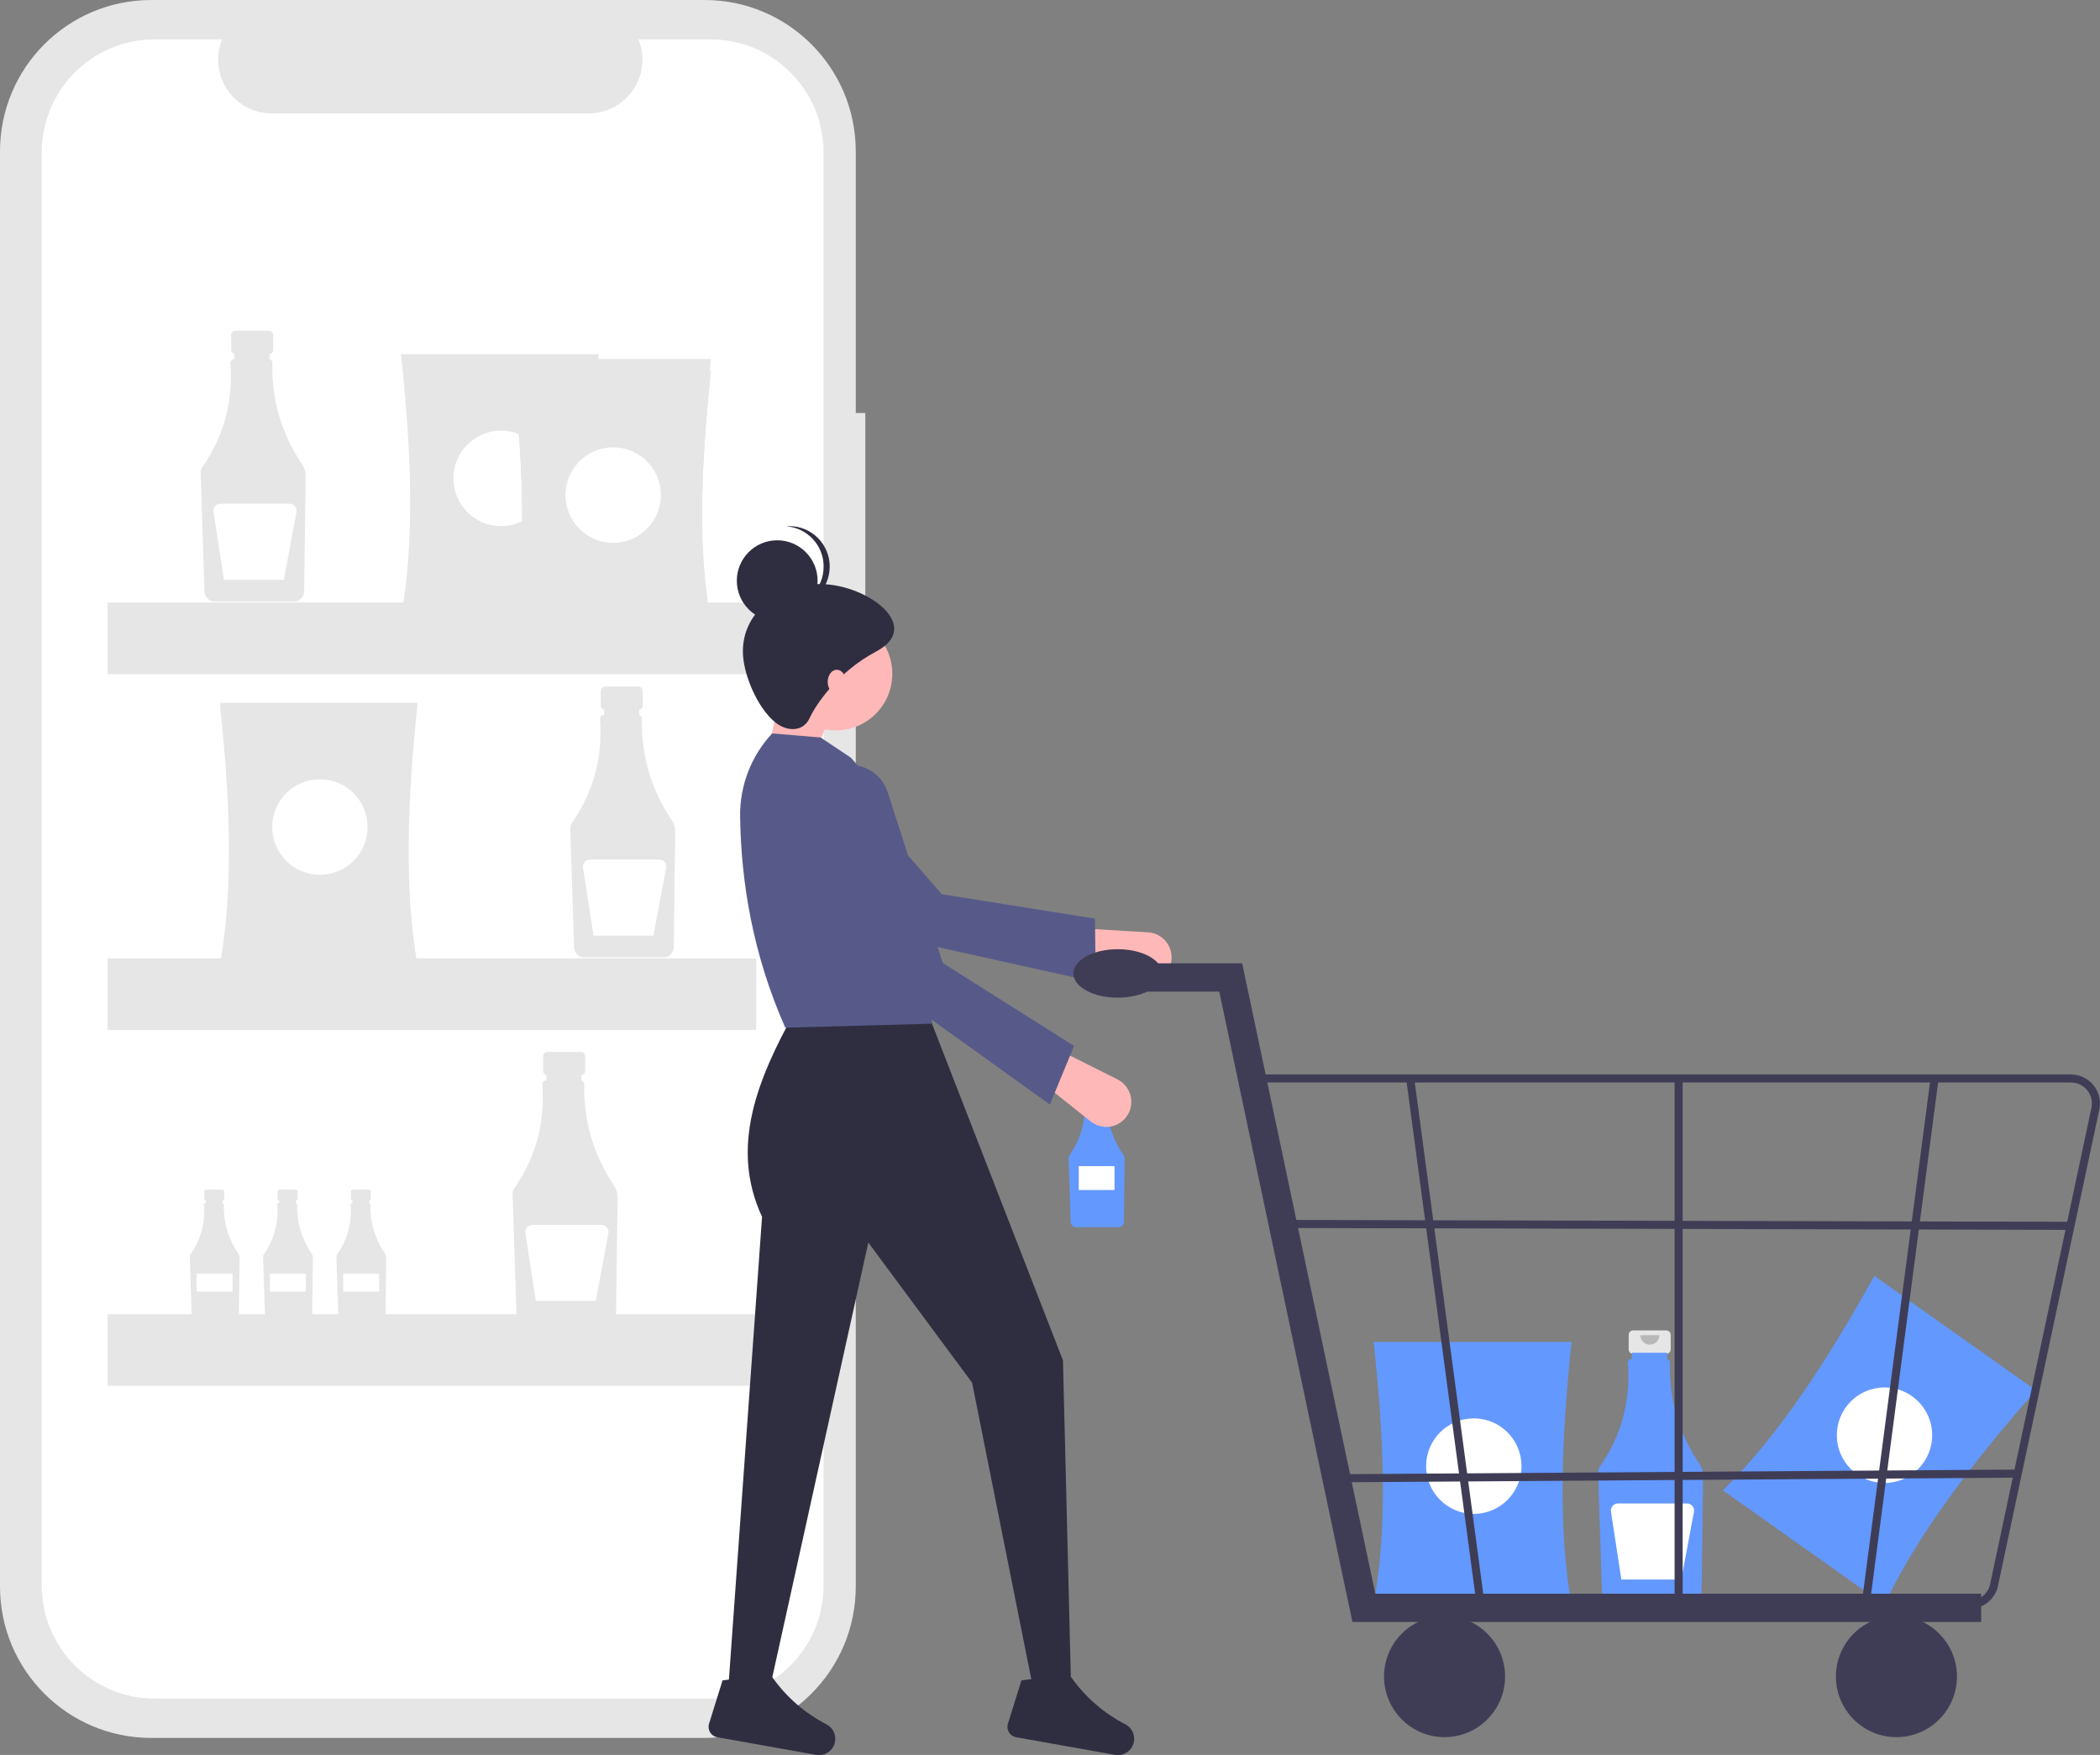 <?xml version="1.0" encoding="UTF-8"?>
<svg xmlns="http://www.w3.org/2000/svg" xmlns:xlink="http://www.w3.org/1999/xlink" width="444pt" height="371pt" viewBox="0 0 444 371" version="1.1">
<rect x="0" y="0" width="444" height="371" fill="#808080" stroke="none"/>
<defs>
<filter id="alpha" filterUnits="objectBoundingBox" x="0%" y="0%" width="100%" height="100%">
  <feColorMatrix type="matrix" in="SourceGraphic" values="0 0 0 0 1 0 0 0 0 1 0 0 0 0 1 0 0 0 1 0"/>
</filter>
<mask id="mask0">
  <g filter="url(#alpha)">
<rect x="0" y="0" width="444" height="371" style="fill:rgb(0%,0%,0%);fill-opacity:0.2;stroke:none;"/>
  </g>
</mask>
<clipPath id="clip1">
  <rect width="444" height="371"/>
</clipPath>
<g id="surface6" clip-path="url(#clip1)">
<path style=" stroke:none;fill-rule:nonzero;fill:rgb(0%,0%,0%);fill-opacity:1;" d="M 232.848 229.383 C 232.848 229.977 232.371 230.457 231.777 230.457 C 231.184 230.457 230.703 229.977 230.703 229.383 "/>
</g>
<mask id="mask1">
  <g filter="url(#alpha)">
<rect x="0" y="0" width="444" height="371" style="fill:rgb(0%,0%,0%);fill-opacity:0.2;stroke:none;"/>
  </g>
</mask>
<clipPath id="clip2">
  <rect width="444" height="371"/>
</clipPath>
<g id="surface9" clip-path="url(#clip2)">
<path style=" stroke:none;fill-rule:nonzero;fill:rgb(0%,0%,0%);fill-opacity:1;" d="M 350.836 282.254 C 350.836 283.367 349.938 284.266 348.828 284.266 C 347.723 284.266 346.82 283.367 346.82 282.254 "/>
</g>
</defs>
<g id="surface1">
<path style=" stroke:none;fill-rule:nonzero;fill:rgb(90.196%,90.196%,90.196%);fill-opacity:1;" d="M 182.949 87.309 L 180.934 87.309 L 180.934 32.008 C 180.934 14.328 166.621 0 148.969 0 L 31.965 0 C 14.312 0 0 14.328 0 32.008 L 0 335.391 C 0 353.07 14.312 367.398 31.965 367.398 L 148.969 367.398 C 166.621 367.398 180.934 353.07 180.934 335.391 L 180.934 126.672 L 182.949 126.672 Z M 182.949 87.309 "/>
<path style=" stroke:none;fill-rule:nonzero;fill:rgb(100%,100%,100%);fill-opacity:1;" d="M 150.258 8.328 L 134.984 8.328 C 136.41 11.828 136.004 15.812 133.898 18.949 C 131.789 22.09 128.262 23.973 124.484 23.973 L 57.453 23.973 C 53.68 23.973 50.148 22.09 48.043 18.949 C 45.938 15.812 45.527 11.828 46.953 8.328 L 32.691 8.328 C 19.508 8.328 8.82 19.027 8.82 32.23 L 8.82 335.168 C 8.82 348.371 19.508 359.07 32.691 359.07 L 150.258 359.07 C 163.441 359.07 174.129 348.371 174.129 335.168 L 174.129 32.23 C 174.129 19.027 163.441 8.328 150.258 8.328 Z M 150.258 8.328 "/>
<path style=" stroke:none;fill-rule:nonzero;fill:rgb(90.196%,90.196%,90.196%);fill-opacity:1;" d="M 56.836 69.91 L 49.816 69.91 C 49.301 69.91 48.887 70.328 48.887 70.844 L 48.887 73.93 C 48.887 74.445 49.301 74.859 49.816 74.859 L 50.98 74.859 L 50.98 79.484 L 55.672 79.484 L 55.672 74.859 L 56.836 74.859 C 57.352 74.859 57.766 74.445 57.766 73.93 L 57.766 70.844 C 57.766 70.328 57.352 69.91 56.836 69.91 Z M 56.836 69.91 "/>
<path style=" stroke:none;fill-rule:nonzero;fill:rgb(90.196%,90.196%,90.196%);fill-opacity:1;" d="M 63.867 98.148 C 59.566 91.848 57.371 84.348 57.59 76.723 C 57.598 76.359 57.348 76.043 56.996 75.961 L 56.996 74.629 L 49.582 74.629 L 49.582 75.941 L 49.48 75.941 C 49.059 75.945 48.719 76.285 48.719 76.707 C 48.719 76.723 48.719 76.742 48.723 76.762 C 49.305 84.914 47.332 92.227 42.805 98.695 C 42.543 99.066 42.41 99.512 42.426 99.969 L 43.234 125.078 C 43.277 126.238 44.227 127.164 45.387 127.176 L 62.156 127.176 C 63.332 127.164 64.289 126.219 64.309 125.039 L 64.621 100.66 C 64.633 99.766 64.367 98.891 63.867 98.148 Z M 63.867 98.148 "/>
<path style=" stroke:none;fill-rule:nonzero;fill:rgb(100%,100%,100%);fill-opacity:1;" d="M 61.211 106.488 L 46.617 106.488 C 46.18 106.488 45.766 106.68 45.48 107.012 C 45.195 107.344 45.07 107.785 45.137 108.219 L 47.34 122.574 L 60.008 122.574 L 62.684 108.266 C 62.77 107.828 62.652 107.375 62.367 107.031 C 62.082 106.688 61.66 106.488 61.211 106.488 Z M 61.211 106.488 "/>
<path style=" stroke:none;fill-rule:nonzero;fill:rgb(90.196%,90.196%,90.196%);fill-opacity:1;" d="M 134.977 145.129 L 127.957 145.129 C 127.445 145.129 127.027 145.547 127.027 146.062 L 127.027 149.148 C 127.027 149.664 127.445 150.078 127.957 150.078 L 129.121 150.078 L 129.121 154.703 L 133.816 154.703 L 133.816 150.078 L 134.977 150.078 C 135.492 150.078 135.91 149.664 135.91 149.148 L 135.91 146.062 C 135.91 145.547 135.492 145.129 134.977 145.129 Z M 134.977 145.129 "/>
<path style=" stroke:none;fill-rule:nonzero;fill:rgb(90.196%,90.196%,90.196%);fill-opacity:1;" d="M 142.008 173.367 C 137.711 167.066 135.512 159.566 135.73 151.941 C 135.738 151.578 135.492 151.262 135.137 151.18 L 135.137 149.848 L 127.723 149.848 L 127.723 151.16 L 127.621 151.16 C 127.199 151.164 126.859 151.504 126.859 151.926 C 126.859 151.941 126.863 151.961 126.863 151.98 C 127.449 160.133 125.477 167.445 120.945 173.914 C 120.688 174.285 120.555 174.73 120.566 175.188 L 121.379 200.297 C 121.418 201.457 122.367 202.383 123.531 202.395 L 140.297 202.395 C 141.477 202.383 142.43 201.438 142.453 200.258 L 142.766 175.879 C 142.773 174.984 142.512 174.109 142.008 173.367 Z M 142.008 173.367 "/>
<path style=" stroke:none;fill-rule:nonzero;fill:rgb(100%,100%,100%);fill-opacity:1;" d="M 139.355 181.707 L 124.758 181.707 C 124.32 181.707 123.906 181.898 123.621 182.23 C 123.336 182.562 123.211 183.004 123.277 183.438 L 125.484 197.793 L 138.148 197.793 L 140.828 183.484 C 140.91 183.047 140.793 182.594 140.508 182.25 C 140.223 181.906 139.801 181.707 139.355 181.707 Z M 139.355 181.707 "/>
<path style=" stroke:none;fill-rule:nonzero;fill:rgb(90.196%,90.196%,90.196%);fill-opacity:1;" d="M 46.969 251.469 L 43.637 251.469 C 43.395 251.469 43.195 251.664 43.195 251.91 L 43.195 253.371 C 43.195 253.617 43.395 253.816 43.637 253.816 L 44.191 253.816 L 44.191 256.008 L 46.414 256.008 L 46.414 253.816 L 46.969 253.816 C 47.211 253.816 47.41 253.617 47.41 253.371 L 47.41 251.91 C 47.41 251.664 47.211 251.469 46.969 251.469 Z M 46.969 251.469 "/>
<path style=" stroke:none;fill-rule:nonzero;fill:rgb(90.196%,90.196%,90.196%);fill-opacity:1;" d="M 50.301 264.859 C 48.262 261.875 47.223 258.316 47.324 254.699 C 47.328 254.527 47.211 254.375 47.043 254.336 L 47.043 253.703 L 43.527 253.703 L 43.527 254.328 L 43.477 254.328 C 43.277 254.328 43.117 254.492 43.117 254.691 C 43.117 254.699 43.117 254.707 43.117 254.715 C 43.441 258.406 42.449 262.094 40.312 265.121 C 40.188 265.297 40.125 265.508 40.133 265.723 L 40.516 277.633 C 40.535 278.188 40.984 278.625 41.535 278.629 L 49.492 278.629 C 50.051 278.625 50.504 278.176 50.512 277.617 L 50.66 266.055 C 50.664 265.629 50.539 265.211 50.301 264.859 Z M 50.301 264.859 "/>
<path style=" stroke:none;fill-rule:nonzero;fill:rgb(100%,100%,100%);fill-opacity:1;" d="M 41.566 269.238 L 49.156 269.238 L 49.156 273.039 L 41.566 273.039 Z M 41.566 269.238 "/>
<path style=" stroke:none;fill-rule:nonzero;fill:rgb(90.196%,90.196%,90.196%);fill-opacity:1;" d="M 62.469 251.469 L 59.137 251.469 C 58.895 251.469 58.695 251.664 58.695 251.91 L 58.695 253.371 C 58.695 253.617 58.895 253.816 59.137 253.816 L 59.691 253.816 L 59.691 256.008 L 61.914 256.008 L 61.914 253.816 L 62.469 253.816 C 62.711 253.816 62.91 253.617 62.91 253.371 L 62.91 251.91 C 62.91 251.664 62.711 251.469 62.469 251.469 Z M 62.469 251.469 "/>
<path style=" stroke:none;fill-rule:nonzero;fill:rgb(90.196%,90.196%,90.196%);fill-opacity:1;" d="M 65.801 264.859 C 63.762 261.875 62.723 258.316 62.824 254.699 C 62.828 254.527 62.711 254.375 62.543 254.336 L 62.543 253.703 L 59.027 253.703 L 59.027 254.328 L 58.977 254.328 C 58.777 254.328 58.617 254.492 58.617 254.691 C 58.617 254.699 58.617 254.707 58.617 254.715 C 58.941 258.406 57.949 262.094 55.812 265.121 C 55.688 265.297 55.625 265.508 55.633 265.723 L 56.016 277.633 C 56.035 278.188 56.484 278.625 57.035 278.629 L 64.992 278.629 C 65.551 278.625 66.004 278.176 66.012 277.617 L 66.16 266.055 C 66.164 265.629 66.039 265.211 65.801 264.859 Z M 65.801 264.859 "/>
<path style=" stroke:none;fill-rule:nonzero;fill:rgb(100%,100%,100%);fill-opacity:1;" d="M 57.066 269.238 L 64.656 269.238 L 64.656 273.039 L 57.066 273.039 Z M 57.066 269.238 "/>
<path style=" stroke:none;fill-rule:nonzero;fill:rgb(90.196%,90.196%,90.196%);fill-opacity:1;" d="M 77.969 251.469 L 74.637 251.469 C 74.395 251.469 74.195 251.664 74.195 251.91 L 74.195 253.371 C 74.195 253.617 74.395 253.816 74.637 253.816 L 75.191 253.816 L 75.191 256.008 L 77.414 256.008 L 77.414 253.816 L 77.969 253.816 C 78.211 253.816 78.41 253.617 78.41 253.371 L 78.41 251.91 C 78.41 251.664 78.211 251.469 77.969 251.469 Z M 77.969 251.469 "/>
<path style=" stroke:none;fill-rule:nonzero;fill:rgb(90.196%,90.196%,90.196%);fill-opacity:1;" d="M 81.301 264.859 C 79.262 261.875 78.223 258.316 78.324 254.699 C 78.328 254.527 78.211 254.375 78.043 254.336 L 78.043 253.703 L 74.527 253.703 L 74.527 254.328 L 74.477 254.328 C 74.277 254.328 74.117 254.492 74.117 254.691 C 74.117 254.699 74.117 254.707 74.117 254.715 C 74.441 258.406 73.449 262.094 71.312 265.121 C 71.188 265.297 71.125 265.508 71.133 265.723 L 71.516 277.633 C 71.535 278.188 71.984 278.625 72.535 278.629 L 80.492 278.629 C 81.051 278.625 81.504 278.176 81.512 277.617 L 81.66 266.055 C 81.664 265.629 81.539 265.211 81.301 264.859 Z M 81.301 264.859 "/>
<path style=" stroke:none;fill-rule:nonzero;fill:rgb(100%,100%,100%);fill-opacity:1;" d="M 72.566 269.238 L 80.156 269.238 L 80.156 273.039 L 72.566 273.039 Z M 72.566 269.238 "/>
<path style=" stroke:none;fill-rule:nonzero;fill:rgb(90.196%,90.196%,90.196%);fill-opacity:1;" d="M 122.785 222.367 L 115.766 222.367 C 115.25 222.367 114.832 222.785 114.832 223.301 L 114.832 226.387 C 114.832 226.898 115.25 227.316 115.766 227.316 L 116.926 227.316 L 116.926 231.941 L 121.621 231.941 L 121.621 227.316 L 122.785 227.316 C 123.297 227.316 123.715 226.898 123.715 226.387 L 123.715 223.301 C 123.715 222.785 123.297 222.367 122.785 222.367 Z M 122.785 222.367 "/>
<path style=" stroke:none;fill-rule:nonzero;fill:rgb(90.196%,90.196%,90.196%);fill-opacity:1;" d="M 129.816 250.605 C 125.516 244.305 123.316 236.805 123.535 229.18 C 123.543 228.816 123.297 228.496 122.941 228.418 L 122.941 227.086 L 115.527 227.086 L 115.527 228.398 L 115.426 228.398 C 115.008 228.402 114.664 228.742 114.668 229.164 C 114.668 229.18 114.668 229.199 114.668 229.219 C 115.254 237.371 113.281 244.684 108.75 251.152 C 108.492 251.523 108.359 251.969 108.371 252.422 L 109.184 277.531 C 109.223 278.695 110.172 279.621 111.336 279.633 L 128.105 279.633 C 129.281 279.621 130.234 278.676 130.258 277.496 L 130.57 253.117 C 130.578 252.223 130.316 251.348 129.816 250.605 Z M 129.816 250.605 "/>
<path style=" stroke:none;fill-rule:nonzero;fill:rgb(100%,100%,100%);fill-opacity:1;" d="M 127.16 258.945 L 112.562 258.945 C 112.129 258.945 111.711 259.137 111.426 259.469 C 111.141 259.801 111.016 260.242 111.082 260.676 L 113.289 275.031 L 125.953 275.031 L 128.633 260.723 C 128.715 260.285 128.598 259.832 128.312 259.488 C 128.027 259.145 127.605 258.945 127.16 258.945 Z M 127.16 258.945 "/>
<path style=" stroke:none;fill-rule:nonzero;fill:rgb(90.196%,90.196%,90.196%);fill-opacity:1;" d="M 126.617 130.406 L 84.773 130.406 C 87.699 114.57 87.023 95.445 84.773 74.875 L 126.617 74.875 C 124.422 95.445 123.77 114.57 126.617 130.406 Z M 126.617 130.406 "/>
<path style=" stroke:none;fill-rule:nonzero;fill:rgb(100%,100%,100%);fill-opacity:1;" d="M 116.027 101.129 C 116.027 106.703 111.516 111.223 105.945 111.223 C 100.379 111.223 95.863 106.703 95.863 101.129 C 95.863 95.551 100.379 91.031 105.945 91.031 C 111.516 91.031 116.027 95.551 116.027 101.129 Z M 116.027 101.129 "/>
<path style=" stroke:none;fill-rule:nonzero;fill:rgb(90.196%,90.196%,90.196%);fill-opacity:1;" d="M 88.301 204.109 L 46.457 204.109 C 49.383 188.273 48.711 169.148 46.457 148.582 L 88.301 148.582 C 86.109 169.148 85.453 188.273 88.301 204.109 Z M 88.301 204.109 "/>
<path style=" stroke:none;fill-rule:nonzero;fill:rgb(100%,100%,100%);fill-opacity:1;" d="M 77.715 174.832 C 77.715 180.406 73.199 184.93 67.633 184.93 C 62.062 184.93 57.547 180.406 57.547 174.832 C 57.547 169.254 62.062 164.734 67.633 164.734 C 73.199 164.734 77.715 169.254 77.715 174.832 Z M 77.715 174.832 "/>
<path style=" stroke:none;fill-rule:nonzero;fill:rgb(90.196%,90.196%,90.196%);fill-opacity:1;" d="M 150.312 133.941 L 108.465 133.941 C 111.391 118.102 110.719 98.977 108.465 78.41 L 150.312 78.41 C 148.117 98.977 147.461 118.102 150.312 133.941 Z M 150.312 133.941 "/>
<path style=" stroke:none;fill-rule:nonzero;fill:rgb(100%,100%,100%);fill-opacity:1;" d="M 139.723 104.66 C 139.723 110.238 135.211 114.758 129.641 114.758 C 124.07 114.758 119.559 110.238 119.559 104.66 C 119.559 99.086 124.07 94.566 129.641 94.566 C 135.211 94.566 139.723 99.086 139.723 104.66 Z M 139.723 104.66 "/>
<path style=" stroke:none;fill-rule:nonzero;fill:rgb(90.196%,90.196%,90.196%);fill-opacity:1;" d="M 150.312 131.418 L 108.465 131.418 C 111.391 115.578 110.719 96.453 108.465 75.887 L 150.312 75.887 C 148.117 96.453 147.461 115.578 150.312 131.418 Z M 150.312 131.418 "/>
<path style=" stroke:none;fill-rule:nonzero;fill:rgb(100%,100%,100%);fill-opacity:1;" d="M 139.723 102.137 C 139.723 107.715 135.211 112.234 129.641 112.234 C 124.07 112.234 119.559 107.715 119.559 102.137 C 119.559 96.562 124.07 92.039 129.641 92.039 C 135.211 92.039 139.723 96.562 139.723 102.137 Z M 139.723 102.137 "/>
<path style=" stroke:none;fill-rule:nonzero;fill:rgb(90.196%,90.196%,90.196%);fill-opacity:1;" d="M 150.312 133.941 L 108.465 133.941 C 111.391 118.102 110.719 98.977 108.465 78.41 L 150.312 78.41 C 148.117 98.977 147.461 118.102 150.312 133.941 Z M 150.312 133.941 "/>
<path style=" stroke:none;fill-rule:nonzero;fill:rgb(100%,100%,100%);fill-opacity:1;" d="M 139.723 104.66 C 139.723 110.238 135.211 114.758 129.641 114.758 C 124.07 114.758 119.559 110.238 119.559 104.66 C 119.559 99.086 124.07 94.566 129.641 94.566 C 135.211 94.566 139.723 99.086 139.723 104.66 Z M 139.723 104.66 "/>
<path style=" stroke:none;fill-rule:nonzero;fill:rgb(90.196%,90.196%,90.196%);fill-opacity:1;" d="M 22.762 127.379 L 159.891 127.379 L 159.891 142.523 L 22.762 142.523 Z M 22.762 127.379 "/>
<path style=" stroke:none;fill-rule:nonzero;fill:rgb(90.196%,90.196%,90.196%);fill-opacity:1;" d="M 22.762 202.598 L 159.891 202.598 L 159.891 217.742 L 22.762 217.742 Z M 22.762 202.598 "/>
<path style=" stroke:none;fill-rule:nonzero;fill:rgb(90.196%,90.196%,90.196%);fill-opacity:1;" d="M 22.762 277.816 L 159.891 277.816 L 159.891 292.961 L 22.762 292.961 Z M 22.762 277.816 "/>
<path style=" stroke:none;fill-rule:nonzero;fill:rgb(38.824%,59.608%,100%);fill-opacity:1;" d="M 398.426 339.258 L 364.266 315.062 C 375.785 303.824 386.266 287.82 396.289 269.727 L 430.449 293.922 C 416.801 309.445 405.234 324.68 398.426 339.258 Z M 398.426 339.258 "/>
<path style=" stroke:none;fill-rule:nonzero;fill:rgb(100%,100%,100%);fill-opacity:1;" d="M 408.52 303.398 C 408.52 308.977 404.004 313.496 398.438 313.496 C 392.867 313.496 388.355 308.977 388.355 303.398 C 388.355 297.824 392.867 293.305 398.438 293.305 C 404.004 293.305 408.52 297.824 408.52 303.398 Z M 408.52 303.398 "/>
<path style=" stroke:none;fill-rule:nonzero;fill:rgb(90.196%,90.196%,90.196%);fill-opacity:1;" d="M 233.633 228.848 L 229.883 228.848 C 229.605 228.848 229.383 229.07 229.383 229.344 L 229.383 230.992 C 229.383 231.27 229.605 231.492 229.883 231.492 L 230.504 231.492 L 230.504 233.961 L 233.008 233.961 L 233.008 231.492 L 233.633 231.492 C 233.906 231.492 234.129 231.27 234.129 230.992 L 234.129 229.344 C 234.129 229.07 233.906 228.848 233.633 228.848 Z M 233.633 228.848 "/>
<path style=" stroke:none;fill-rule:nonzero;fill:rgb(38.824%,59.608%,100%);fill-opacity:1;" d="M 237.387 243.934 C 235.09 240.566 233.918 236.559 234.035 232.484 C 234.039 232.293 233.906 232.121 233.715 232.078 L 233.715 231.367 L 229.754 231.367 L 229.754 232.07 L 229.699 232.07 C 229.477 232.07 229.293 232.254 229.293 232.477 C 229.293 232.488 229.297 232.496 229.297 232.508 C 229.66 236.664 228.543 240.816 226.137 244.223 C 225.996 244.422 225.926 244.66 225.934 244.902 L 226.367 258.316 C 226.387 258.938 226.895 259.434 227.516 259.438 L 236.473 259.438 C 237.102 259.434 237.613 258.926 237.625 258.297 L 237.789 245.273 C 237.797 244.797 237.656 244.328 237.387 243.934 Z M 237.387 243.934 "/>
<use xlink:href="#surface6" mask="url(#mask0)"/>
<path style=" stroke:none;fill-rule:nonzero;fill:rgb(100%,100%,100%);fill-opacity:1;" d="M 228.082 246.516 L 235.641 246.516 L 235.641 251.566 L 228.082 251.566 Z M 228.082 246.516 "/>
<path style=" stroke:none;fill-rule:nonzero;fill:rgb(90.196%,90.196%,90.196%);fill-opacity:1;" d="M 352.301 281.25 L 345.281 281.25 C 344.766 281.25 344.352 281.668 344.352 282.184 L 344.352 285.266 C 344.352 285.781 344.766 286.199 345.281 286.199 L 346.445 286.199 L 346.445 290.82 L 351.137 290.82 L 351.137 286.199 L 352.301 286.199 C 352.816 286.199 353.23 285.781 353.23 285.266 L 353.23 282.184 C 353.23 281.668 352.816 281.25 352.301 281.25 Z M 352.301 281.25 "/>
<path style=" stroke:none;fill-rule:nonzero;fill:rgb(38.824%,59.608%,100%);fill-opacity:1;" d="M 359.332 309.488 C 355.031 303.188 352.836 295.688 353.055 288.062 C 353.062 287.699 352.812 287.379 352.461 287.301 L 352.461 285.969 L 345.047 285.969 L 345.047 287.281 L 344.945 287.281 C 344.523 287.281 344.184 287.625 344.184 288.043 C 344.184 288.062 344.184 288.082 344.188 288.102 C 344.77 296.254 342.797 303.562 338.27 310.035 C 338.008 310.406 337.875 310.852 337.891 311.305 L 338.699 336.414 C 338.742 337.578 339.691 338.504 340.852 338.512 L 357.621 338.512 C 358.797 338.504 359.754 337.555 359.773 336.379 L 360.086 312 C 360.098 311.105 359.832 310.227 359.332 309.488 Z M 359.332 309.488 "/>
<use xlink:href="#surface9" mask="url(#mask1)"/>
<path style=" stroke:none;fill-rule:nonzero;fill:rgb(100%,100%,100%);fill-opacity:1;" d="M 356.676 317.828 L 342.082 317.828 C 341.645 317.828 341.23 318.02 340.945 318.352 C 340.66 318.684 340.535 319.125 340.602 319.555 L 342.805 333.91 L 355.473 333.91 L 358.152 319.605 C 358.234 319.164 358.117 318.711 357.832 318.371 C 357.547 318.027 357.125 317.828 356.676 317.828 Z M 356.676 317.828 "/>
<path style=" stroke:none;fill-rule:nonzero;fill:rgb(38.824%,59.608%,100%);fill-opacity:1;" d="M 332.273 339.219 L 290.43 339.219 C 293.355 323.379 292.68 304.254 290.43 283.688 L 332.273 283.688 C 330.082 304.254 329.426 323.379 332.273 339.219 Z M 332.273 339.219 "/>
<path style=" stroke:none;fill-rule:nonzero;fill:rgb(100%,100%,100%);fill-opacity:1;" d="M 321.688 309.938 C 321.688 315.512 317.172 320.035 311.602 320.035 C 306.035 320.035 301.52 315.512 301.52 309.938 C 301.52 304.359 306.035 299.84 311.602 299.84 C 317.172 299.84 321.688 304.359 321.688 309.938 Z M 321.688 309.938 "/>
<path style=" stroke:none;fill-rule:nonzero;fill:rgb(100%,72.157%,72.157%);fill-opacity:1;" d="M 161.121 164.453 L 170.516 163.598 L 176.492 149.062 L 165.82 143.078 Z M 161.121 164.453 "/>
<path style=" stroke:none;fill-rule:nonzero;fill:rgb(100%,72.157%,72.157%);fill-opacity:1;" d="M 247.332 204.363 C 247.965 202.781 247.801 200.988 246.887 199.551 C 245.977 198.109 244.43 197.195 242.73 197.094 L 228.145 196.223 L 225.996 203.375 L 241.012 207.504 C 243.609 208.219 246.328 206.867 247.332 204.363 Z M 247.332 204.363 "/>
<path style=" stroke:none;fill-rule:nonzero;fill:rgb(34.118%,35.294%,53.725%);fill-opacity:1;" d="M 231.668 207.625 L 231.508 194.207 L 199.113 189.027 L 174.156 160.367 C 171.469 157.281 166.922 156.66 163.508 158.91 C 161.484 160.242 160.156 162.406 159.883 164.812 C 159.605 167.223 160.414 169.633 162.086 171.387 L 182.676 196.758 Z M 231.668 207.625 "/>
<path style=" stroke:none;fill-rule:nonzero;fill:rgb(18.431%,18.039%,25.49%);fill-opacity:1;" d="M 153.863 358.566 L 162.402 358.566 L 183.586 262.672 L 205.527 292.297 L 218.336 356.43 L 226.449 356.43 L 224.742 287.59 L 196.133 214.051 L 167.953 214.051 C 160.254 228.008 154.211 242.395 161.121 257.234 Z M 153.863 358.566 "/>
<path style=" stroke:none;fill-rule:nonzero;fill:rgb(18.431%,18.039%,25.49%);fill-opacity:1;" d="M 213.102 364.391 C 212.91 365.004 212.992 365.668 213.324 366.215 C 213.656 366.766 214.211 367.141 214.84 367.254 L 235.738 370.969 C 237.445 371.281 239.117 370.27 239.637 368.609 C 240.141 367.023 239.434 365.309 237.965 364.539 C 233.371 362.176 229.418 358.734 226.441 354.508 C 224.145 356.648 221.578 356.445 218.852 354.867 L 215.961 355.23 Z M 213.102 364.391 "/>
<path style=" stroke:none;fill-rule:nonzero;fill:rgb(18.431%,18.039%,25.49%);fill-opacity:1;" d="M 149.91 364.391 C 149.719 365.004 149.801 365.668 150.133 366.215 C 150.465 366.766 151.016 367.141 151.648 367.254 L 172.543 370.969 C 174.254 371.281 175.926 370.27 176.445 368.609 C 176.945 367.023 176.242 365.309 174.773 364.539 C 170.18 362.176 166.223 358.734 163.25 354.508 C 160.953 356.648 158.383 356.445 155.66 354.867 L 152.77 355.23 Z M 149.91 364.391 "/>
<path style=" stroke:none;fill-rule:nonzero;fill:rgb(100%,72.157%,72.157%);fill-opacity:1;" d="M 188.66 142.434 C 188.66 149.047 183.309 154.406 176.707 154.406 C 170.102 154.406 164.75 149.047 164.75 142.434 C 164.75 135.824 170.102 130.465 176.707 130.465 C 183.309 130.465 188.66 135.824 188.66 142.434 Z M 188.66 142.434 "/>
<path style=" stroke:none;fill-rule:nonzero;fill:rgb(34.118%,35.294%,53.725%);fill-opacity:1;" d="M 166.031 217.258 L 197.203 216.402 L 188.047 187.555 C 193.738 178.422 188.012 169.301 179.91 160.18 L 173.504 155.902 L 163.258 155.047 C 158.82 159.801 156.391 166.09 156.48 172.598 C 156.684 186.531 159.148 201.695 166.031 217.258 Z M 166.031 217.258 "/>
<path style=" stroke:none;fill-rule:nonzero;fill:rgb(100%,72.157%,72.157%);fill-opacity:1;" d="M 237.645 236.676 C 238.852 235.473 239.402 233.762 239.129 232.078 C 238.855 230.395 237.793 228.945 236.27 228.184 L 223.203 221.637 L 218.422 227.363 L 230.602 237.074 C 232.711 238.754 235.742 238.582 237.645 236.676 Z M 237.645 236.676 "/>
<path style=" stroke:none;fill-rule:nonzero;fill:rgb(34.118%,35.294%,53.725%);fill-opacity:1;" d="M 221.965 233.504 L 227.09 221.105 L 199.34 203.586 L 187.656 167.402 C 186.398 163.512 182.461 161.145 178.438 161.867 C 176.055 162.297 173.984 163.762 172.785 165.871 C 171.586 167.977 171.383 170.508 172.227 172.781 L 181.191 204.219 Z M 221.965 233.504 "/>
<path style=" stroke:none;fill-rule:nonzero;fill:rgb(18.431%,18.039%,25.49%);fill-opacity:1;" d="M 157.066 137.73 C 157.066 142.391 160.086 149.605 163.898 152.695 C 166.461 154.777 169.848 154.691 171.156 151.844 C 172.496 148.922 177.117 142.051 185.246 137.73 C 196.086 131.973 181.402 122.121 171.156 123.621 C 163.457 124.75 157.066 129.941 157.066 137.73 Z M 157.066 137.73 "/>
<path style=" stroke:none;fill-rule:nonzero;fill:rgb(18.431%,18.039%,25.49%);fill-opacity:1;" d="M 172.863 122.77 C 172.863 127.492 169.039 131.32 164.324 131.32 C 159.609 131.32 155.785 127.492 155.785 122.77 C 155.785 118.047 159.609 114.215 164.324 114.215 C 169.039 114.215 172.863 118.047 172.863 122.77 Z M 172.863 122.77 "/>
<path style=" stroke:none;fill-rule:nonzero;fill:rgb(18.431%,18.039%,25.49%);fill-opacity:1;" d="M 174.145 119.773 C 174.145 115.305 170.699 111.59 166.246 111.258 C 166.457 111.242 166.668 111.223 166.887 111.223 C 171.602 111.223 175.426 115.051 175.426 119.773 C 175.426 124.496 171.602 128.324 166.887 128.324 C 166.668 128.324 166.457 128.309 166.246 128.293 C 170.699 127.961 174.145 124.246 174.145 119.773 Z M 174.145 119.773 "/>
<path style=" stroke:none;fill-rule:nonzero;fill:rgb(100%,72.157%,72.157%);fill-opacity:1;" d="M 178.84 144.145 C 178.84 142.73 177.98 141.582 176.918 141.582 C 175.859 141.582 175 142.73 175 144.145 C 175 145.562 175.859 146.711 176.918 146.711 C 177.98 146.711 178.84 145.562 178.84 144.145 Z M 178.84 144.145 "/>
<path style=" stroke:none;fill-rule:nonzero;fill:rgb(24.706%,23.922%,33.725%);fill-opacity:1;" d="M 418.875 342.883 L 285.941 342.883 L 257.789 209.629 L 233.766 209.629 L 233.766 203.652 L 262.629 203.652 L 290.781 336.906 L 418.875 336.906 Z M 418.875 342.883 "/>
<path style=" stroke:none;fill-rule:nonzero;fill:rgb(24.706%,23.922%,33.725%);fill-opacity:1;" d="M 318.215 354.418 C 318.215 361.492 312.488 367.23 305.422 367.23 C 298.355 367.23 292.625 361.492 292.625 354.418 C 292.625 347.34 298.355 341.602 305.422 341.602 C 312.488 341.602 318.215 347.34 318.215 354.418 Z M 318.215 354.418 "/>
<path style=" stroke:none;fill-rule:nonzero;fill:rgb(24.706%,23.922%,33.725%);fill-opacity:1;" d="M 413.758 354.418 C 413.758 361.492 408.027 367.23 400.961 367.23 C 393.895 367.23 388.164 361.492 388.164 354.418 C 388.164 347.34 393.895 341.602 400.961 341.602 C 408.027 341.602 413.758 347.34 413.758 354.418 Z M 413.758 354.418 "/>
<path style=" stroke:none;fill-rule:nonzero;fill:rgb(24.706%,23.922%,33.725%);fill-opacity:1;" d="M 416.453 340.07 L 287.113 340.07 L 264.293 227.141 L 437.867 227.141 C 439.66 227.141 441.363 227.926 442.527 229.289 C 443.691 230.656 444.203 232.461 443.926 234.234 L 422.508 334.883 C 422.051 337.875 419.477 340.082 416.453 340.07 Z M 288.516 338.359 L 416.453 338.359 C 418.633 338.371 420.492 336.777 420.824 334.617 L 442.238 233.969 C 442.441 232.688 442.07 231.387 441.23 230.398 C 440.391 229.414 439.16 228.848 437.867 228.848 L 266.363 228.848 Z M 288.516 338.359 "/>
<path style=" stroke:none;fill-rule:nonzero;fill:rgb(24.706%,23.922%,33.725%);fill-opacity:1;" d="M 312.258 339.707 L 297.312 228.133 L 298.996 227.855 L 313.941 339.43 Z M 312.258 339.707 "/>
<path style=" stroke:none;fill-rule:nonzero;fill:rgb(24.706%,23.922%,33.725%);fill-opacity:1;" d="M 395.355 338.852 L 393.672 338.578 L 408.18 227.859 L 409.863 228.133 Z M 395.355 338.852 "/>
<path style=" stroke:none;fill-rule:nonzero;fill:rgb(24.706%,23.922%,33.725%);fill-opacity:1;" d="M 354.059 227.996 L 355.762 227.996 L 355.762 339.566 L 354.059 339.566 Z M 354.059 227.996 "/>
<path style=" stroke:none;fill-rule:nonzero;fill:rgb(24.706%,23.922%,33.725%);fill-opacity:1;" d="M 273.004 259.602 L 273.008 257.891 L 438.152 258.293 L 438.148 260 Z M 273.004 259.602 "/>
<path style=" stroke:none;fill-rule:nonzero;fill:rgb(24.706%,23.922%,33.725%);fill-opacity:1;" d="M 281.414 311.66 L 426.5 310.664 L 426.512 312.375 L 281.426 313.367 Z M 281.414 311.66 "/>
<path style=" stroke:none;fill-rule:nonzero;fill:rgb(24.706%,23.922%,33.725%);fill-opacity:1;" d="M 245.707 205.785 C 245.707 202.957 241.508 200.66 236.324 200.66 C 231.141 200.66 226.941 202.957 226.941 205.785 C 226.941 208.617 231.141 210.91 236.324 210.91 C 241.508 210.91 245.707 208.617 245.707 205.785 Z M 245.707 205.785 "/>
</g>
</svg>

